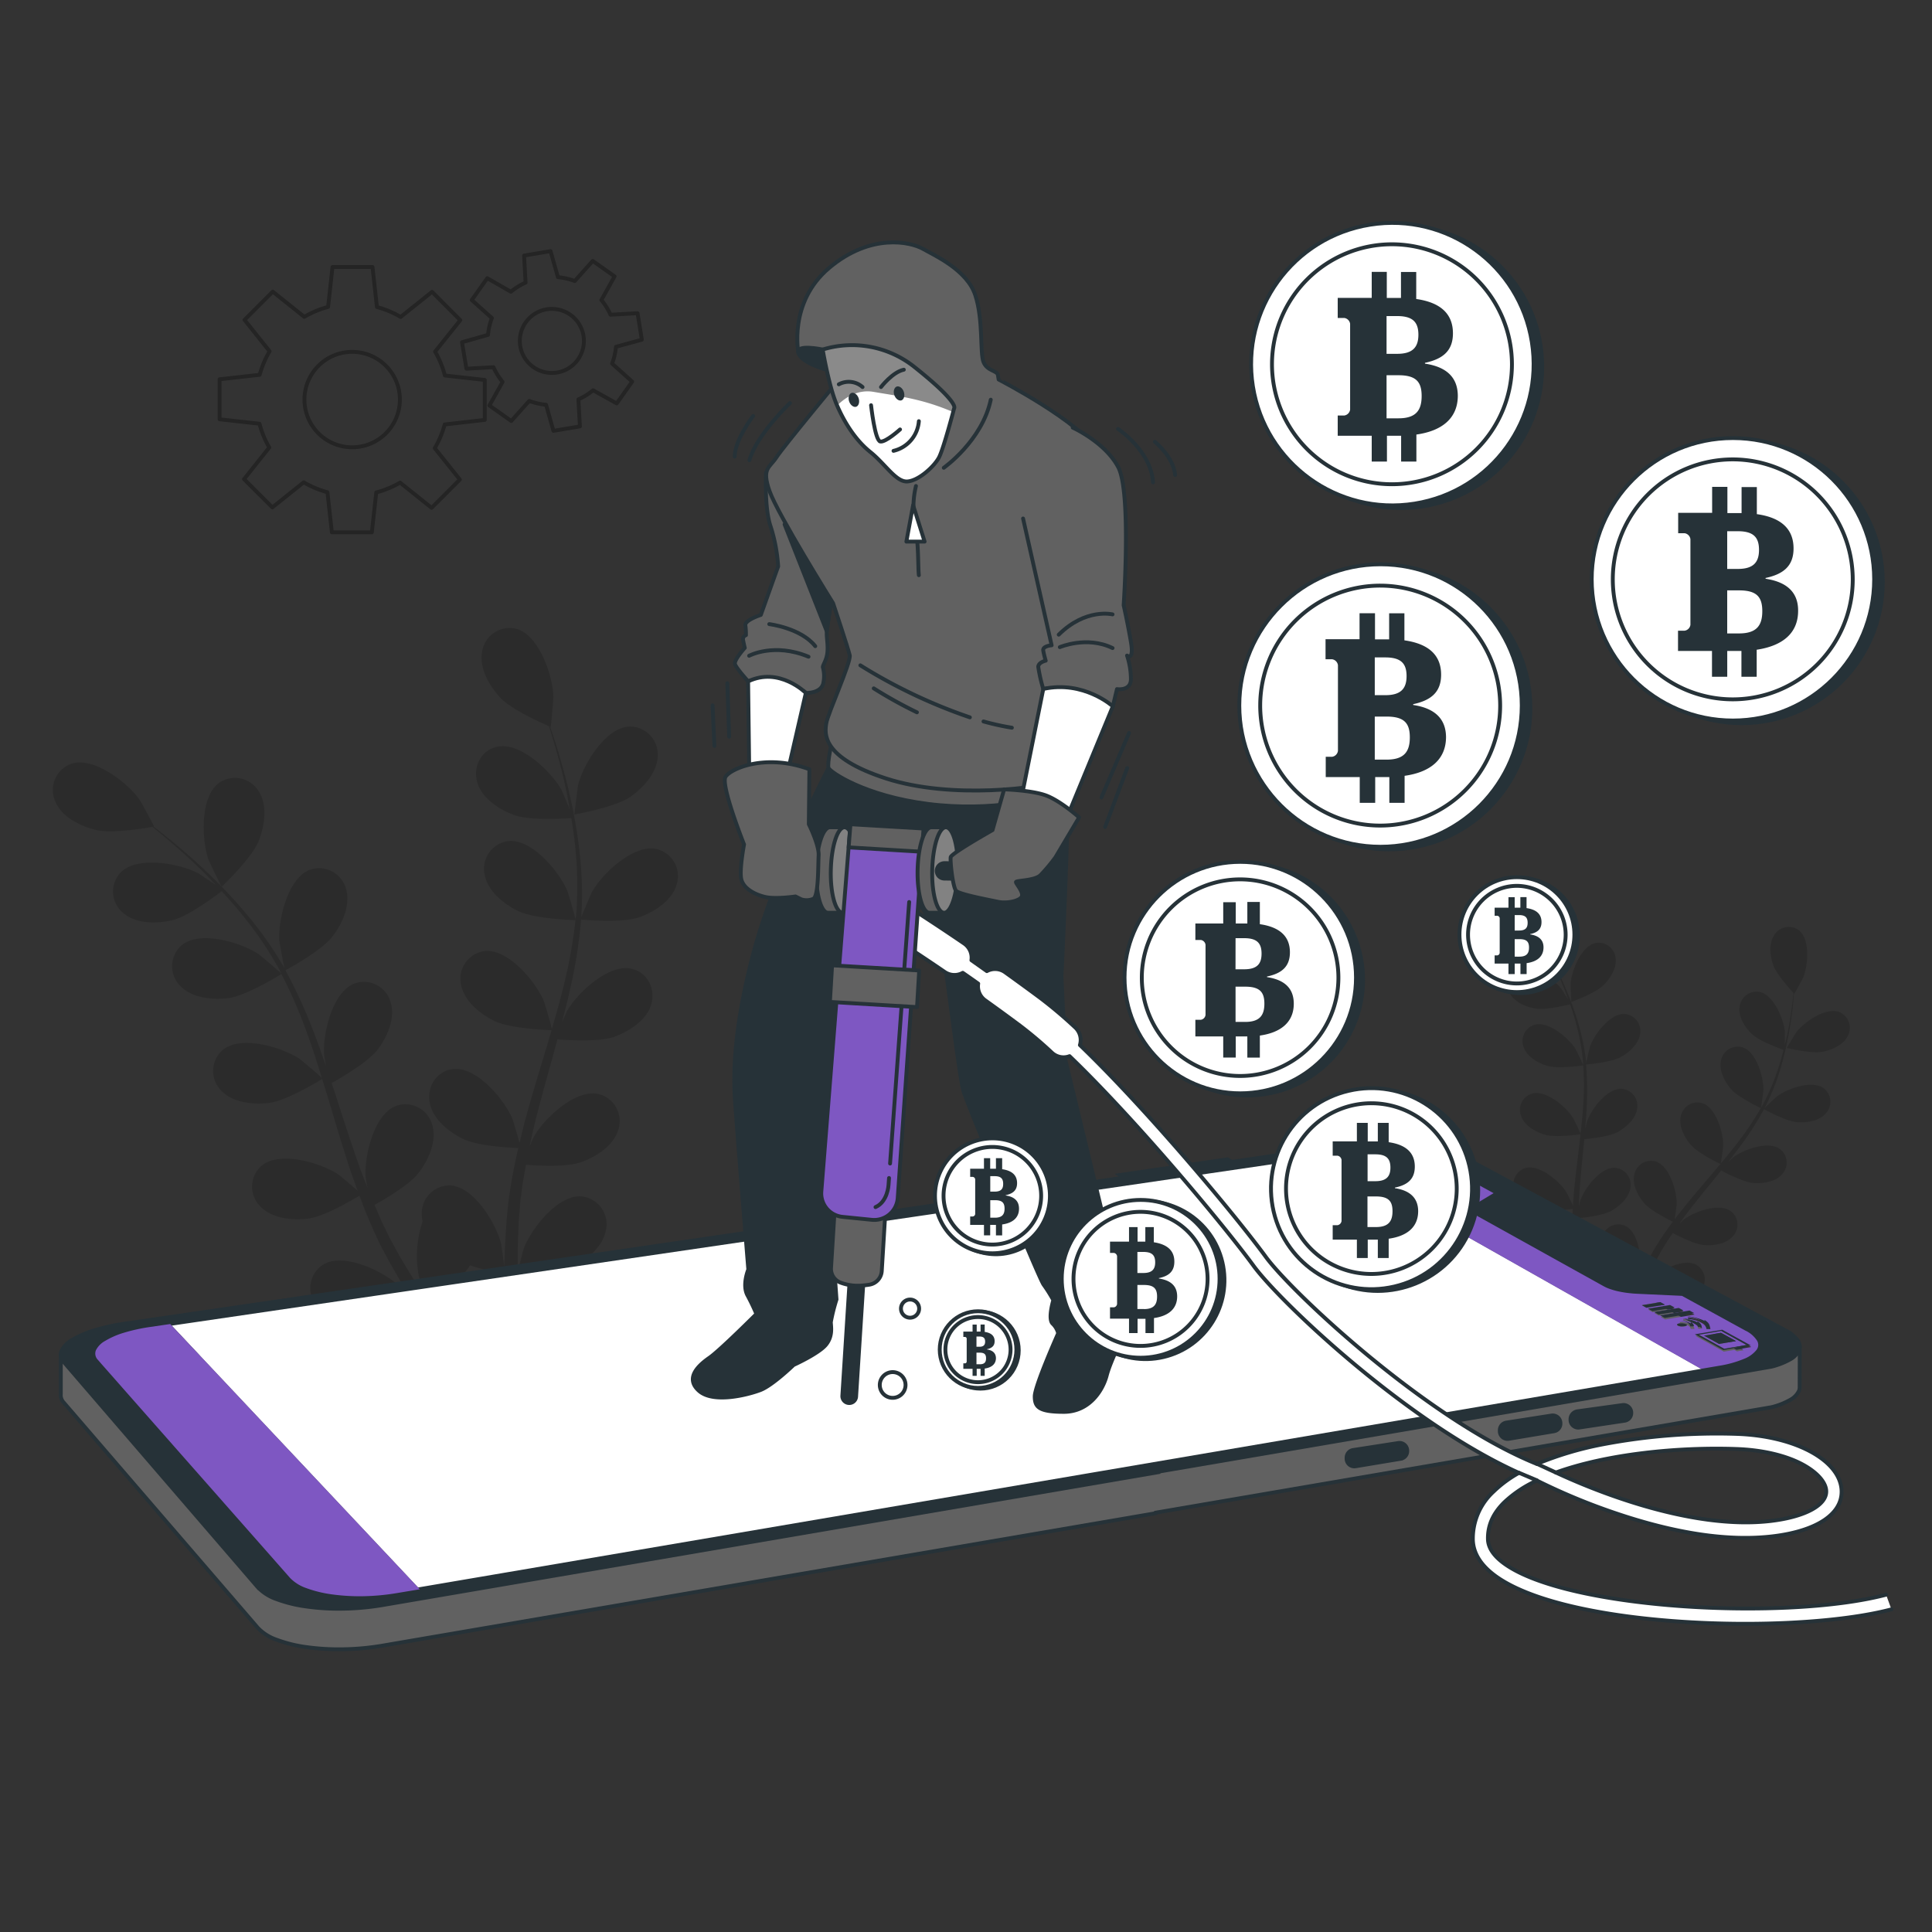 <svg xmlns="http://www.w3.org/2000/svg" viewBox="0 0 500 500"><rect x="0" y="0" width="500" height="500" fill="#333333" stroke="none"/><g id="freepik--Plants--inject-36"><g style="opacity:0.15"><path d="M163.11,206.24c-3.93,2.72-14.47,4.56-14.48,4.56s.9-7.32,1-7.77c1.35-5.28,7.07-14.67,13.15-15a7.21,7.21,0,0,1,7.43,7.75C170.06,200,166.45,203.92,163.11,206.24Z"></path><path d="M134,338.93c0,.25,0,.48,0,.72L130.43,342c0-1,0-2,0-3,0-2.93.05-6.06.14-9.28a78.6,78.6,0,0,1-8.93-2.23c-2.41,3.91-9.49,9.34-10.41,10,1.59,2.42,3.15,4.75,4.66,6.93q1.56,2.25,3,4.31l-4,.78c-.67-1-1.35-2-2-3.07-1.62-2.44-3.3-5.09-5-7.82-1.08.46-9.92,4.14-14.4,4-4.06-.11-9.21-1.38-11.71-4.89a7.21,7.21,0,0,1,2-10.55c5.29-3,15.21,1.71,19.23,5.38.24.22,2.55,2.86,4,4.54-.69-1.11-1.37-2.19-2.07-3.36-1.39-2.28-2.71-4.61-4.14-7.1-.65-1.23-1.3-2.48-2-3.73s-1.24-2.61-1.88-3.93c-1.41-3.09-2.69-6.28-3.9-9.53-2,1.21-9.19,5.42-13.25,5.93s-9.31,0-12.31-3.06a7.21,7.21,0,0,1,.35-10.73c4.78-3.79,15.3-.62,19.83,2.4.28.19,3.29,2.73,4.91,4.15-.71-2-1.44-3.91-2.1-5.91-1.9-5.79-3.65-11.7-5.42-17.6-.54-1.8-1.1-3.59-1.66-5.39-.71.44-9.14,5.62-13.68,6.19-4,.51-9.32,0-12.32-3.06a7.21,7.21,0,0,1,.36-10.73c4.77-3.79,15.3-.61,19.83,2.41.34.23,4.66,3.88,5.71,4.86-1.22-4-2.48-7.89-3.87-11.71a129,129,0,0,0-6.56-15.12c-.33.21-9.11,5.66-13.76,6.24-4,.51-9.32,0-12.32-3.06a7.21,7.21,0,0,1,.36-10.73c4.77-3.79,15.3-.61,19.83,2.41.35.24,5,4.17,5.79,4.94-.15-.28-.27-.59-.42-.87a92.08,92.08,0,0,0-9.21-13.71c-1.88-2.4-3.82-4.58-5.75-6.66-1.53,1.18-8.59,6.51-12.71,7.5-4,.94-9.26,1-12.58-1.69a7.21,7.21,0,0,1-.82-10.7c4.33-4.3,15.14-2.3,20,.21.26.14,2.78,1.82,4.6,3.07-.89-.93-1.78-1.9-2.65-2.77-3.25-3.28-6.42-6.07-9.25-8.53-1.62-1.38-3.11-2.6-4.52-3.73-2.11.38-10.62,1.79-14.67.78S16,211.46,14.34,207.5a7.22,7.22,0,0,1,4.2-9.88c5.82-1.81,14.49,4.94,17.63,9.4.27.38,3.81,6.88,3.7,6.9l-.12,0c1.38,1.05,2.84,2.2,4.41,3.49,2.89,2.4,6.14,5.13,9.46,8.35a126.81,126.81,0,0,1,10.25,10.89,93.4,93.4,0,0,1,9.62,13.68,1.51,1.51,0,0,1,.09.18c-.37-1.75-1.26-6.66-1.29-7-.35-5.43,2.15-16.14,7.81-18.38a7.21,7.21,0,0,1,9.48,5c1.17,4.15-1,9-3.5,12.2-2.76,3.66-11.5,8.4-12.2,8.78A128.65,128.65,0,0,1,81,266.6c1.2,3.08,2.31,6.23,3.39,9.4-.27-1.52-.51-2.88-.52-3.07-.36-5.44,2.14-16.14,7.81-18.39a7.21,7.21,0,0,1,9.47,5c1.18,4.14-1,9-3.49,12.2s-9.86,7.48-11.83,8.56c.4,1.22.82,2.43,1.21,3.66,1.9,5.86,3.77,11.71,5.79,17.4.7,2,1.47,4,2.24,5.91-.24-1.35-.44-2.49-.45-2.67-.36-5.43,2.14-16.14,7.81-18.38a7.22,7.22,0,0,1,9.48,5.05c1.17,4.13-1.05,8.95-3.5,12.19s-9.14,7.07-11.47,8.37c.84,2,1.68,4,2.59,5.83.64,1.27,1.18,2.53,1.9,3.77l2,3.68c1.39,2.3,2.8,4.67,4.21,6.87,1,1.54,1.92,3,2.87,4.45-.72-2-2.07-5.91-2.14-6.25a28,28,0,0,1,1-14.09,7.7,7.7,0,0,1-.21-1.59,7.21,7.21,0,0,1,7.47-7.71c6.08.4,11.75,9.82,13.07,15.1.08.31.55,3.79.81,6,0-1.32.07-2.6.13-3.95.1-2.67.29-5.34.47-8.21.13-1.39.27-2.78.41-4.19s.41-2.87.6-4.32c.53-3.35,1.23-6.72,2-10.1-2.35-.1-10.66-.55-14.32-2.37s-7.79-5.11-8.59-9.34,1.84-8.38,6.22-8.75c6.07-.53,13.1,7.92,15.21,12.94.13.32,1.24,4.09,1.81,6.17.48-2,1-4.06,1.51-6.09,1.6-5.88,3.41-11.78,5.18-17.67.55-1.8,1.07-3.61,1.6-5.41-.84,0-10.73-.36-14.83-2.39-3.65-1.8-7.79-5.11-8.59-9.34a7.21,7.21,0,0,1,6.22-8.75c6.07-.53,13.1,7.93,15.21,12.94.16.38,1.75,5.81,2.08,7.21,1.16-4,2.29-7.95,3.23-11.91a128.21,128.21,0,0,0,2.87-16.22c-.39,0-10.72-.31-14.92-2.39-3.64-1.81-7.78-5.12-8.58-9.34a7.22,7.22,0,0,1,6.21-8.76c6.08-.53,13.1,7.93,15.21,12.95.17.39,1.87,6.23,2.11,7.31,0-.31.1-.64.13-.95a93.61,93.61,0,0,0-.11-16.52c-.25-3-.67-5.92-1.13-8.72-1.93.14-10.75.69-14.74-.77-3.82-1.39-8.3-4.23-9.56-8.34s.91-8.53,5.22-9.38c6-1.19,13.89,6.44,16.54,11.19.14.26,1.32,3,2.14,5.1-.23-1.26-.44-2.57-.68-3.77-.9-4.52-2-8.61-3-12.22-.59-2-1.16-3.89-1.71-5.6-2-.85-9.85-4.37-12.66-7.44s-5.42-7.58-4.64-11.81a7.21,7.21,0,0,1,8.95-5.93c5.85,1.7,9.36,12.12,9.52,17.57,0,.47-.62,7.84-.72,7.8l-.12,0c.57,1.64,1.16,3.41,1.76,5.35,1.09,3.59,2.28,7.67,3.28,12.19a127,127,0,0,1,2.55,14.73,94.89,94.89,0,0,1,.47,16.72,1.36,1.36,0,0,0,0,.2c.65-1.66,2.62-6.25,2.81-6.59,2.7-4.73,10.69-12.28,16.66-11a7.23,7.23,0,0,1,5.12,9.44c-1.31,4.1-5.82,6.89-9.65,8.25-4.33,1.52-14.23.65-15,.58a127,127,0,0,1-2.58,16.84c-.7,3.24-1.51,6.48-2.36,9.72.61-1.42,1.17-2.69,1.26-2.86,2.7-4.72,10.69-12.27,16.66-11,4.3.9,6.39,5.42,5.12,9.44s-5.81,6.89-9.65,8.24-12.35.8-14.58.62c-.34,1.24-.67,2.48-1,3.72-1.65,5.93-3.32,11.85-4.78,17.71-.52,2.06-.95,4.11-1.39,6.16.54-1.26,1-2.32,1.1-2.47,2.7-4.73,10.69-12.28,16.65-11a7.21,7.21,0,0,1,5.12,9.44c-1.3,4.1-5.81,6.89-9.64,8.24s-11.53.86-14.19.65c-.38,2.12-.78,4.23-1.06,6.3-.15,1.41-.41,2.76-.49,4.19s-.21,2.81-.32,4.2c-.11,2.68-.24,5.44-.28,8,0,1.82,0,3.55-.06,5.3.49-2.06,1.53-6.07,1.66-6.4,1.94-5.08,8.7-13.75,14.79-13.42a7.22,7.22,0,0,1,6.49,8.55c-.67,4.25-4.7,7.69-8.29,9.61-3.94,2.11-13.47,2.78-14.67,2.85C134,333.47,134,336.28,134,338.93Z"></path><path d="M57.37,229.49c-.08.07-3.28-6.6-3.43-7.05-1.78-5.14-2.2-16.13,2.68-19.79A7.21,7.21,0,0,1,67.09,205c2.22,3.69,1.35,8.92-.16,12.69C65.16,222.14,57.38,229.48,57.37,229.49Z"></path></g><g style="opacity:0.15"><path d="M471.66,272.21c-2.87.56-9.23-1-9.24-1s2.3-3.88,2.48-4.11c2.05-2.62,7.56-6.49,11.07-5.2a4.42,4.42,0,0,1,2.26,6.17C477.08,270.44,474.1,271.73,471.66,272.21Z"></path><path d="M422.8,339.47l-.17.41-2.6.42c.24-.56.48-1.12.74-1.7.71-1.65,1.52-3.39,2.35-5.17a49.72,49.72,0,0,1-4.46-3.45c-2.31,1.61-7.61,2.92-8.3,3.08.3,1.74.61,3.43.92,5,.21,1.09.43,2.14.64,3.16l-2.42-.54c-.13-.72-.26-1.46-.4-2.22-.3-1.77-.6-3.67-.88-5.62-.72,0-6.58-.11-9.06-1.28-2.25-1.06-4.82-3-5.37-5.61a4.42,4.42,0,0,1,3.7-5.43c3.71-.4,8.11,4.69,9.47,7.74.08.17.72,2.22,1.11,3.52-.11-.8-.23-1.57-.33-2.39-.22-1.63-.39-3.26-.58-5-.06-.84-.13-1.7-.19-2.57s-.06-1.77-.09-2.66c0-2.08,0-4.18.15-6.3-1.42.19-6.48.78-8.88.07s-5.23-2.27-6.16-4.74a4.43,4.43,0,0,1,2.84-5.93c3.6-.95,8.73,3.41,10.52,6.22.12.17,1.18,2.33,1.74,3.53.08-1.27.15-2.55.27-3.83.36-3.71.83-7.46,1.28-11.2.14-1.14.26-2.28.39-3.43-.5.08-6.5.91-9.19.12-2.38-.71-5.23-2.27-6.15-4.74a4.41,4.41,0,0,1,2.83-5.93c3.61-.95,8.73,3.41,10.53,6.22.13.21,1.66,3.32,2,4.12.28-2.51.54-5,.7-7.51a77.28,77.28,0,0,0,0-10.09c-.24,0-6.5.94-9.24.12-2.39-.7-5.23-2.27-6.16-4.73a4.41,4.41,0,0,1,2.83-5.93c3.61-1,8.73,3.41,10.53,6.21.14.22,1.78,3.57,2,4.19,0-.19,0-.39,0-.59a56.7,56.7,0,0,0-1.79-9.94c-.47-1.81-1-3.51-1.59-5.15-1.15.29-6.42,1.55-9,1.09s-5.45-1.69-6.64-4a4.42,4.42,0,0,1,2.16-6.21c3.49-1.34,9.06,2.43,11.15,5,.11.14,1.11,1.7,1.83,2.85-.27-.74-.54-1.5-.81-2.2-1-2.63-2.11-5-3.09-7-.57-1.18-1.11-2.23-1.62-3.2-1.28-.31-6.4-1.61-8.42-3.16s-4.06-4-4-6.64a4.41,4.41,0,0,1,4.78-4.51c3.71.41,6.91,6.33,7.58,9.59.05.29.45,4.8.38,4.79l-.08,0c.52.93,1.06,1.93,1.62,3,1,2,2.18,4.38,3.26,7a79.69,79.69,0,0,1,3.07,8.62,57.25,57.25,0,0,1,2,10,.57.57,0,0,0,0,.13c.21-1.07.92-4.05,1-4.27,1.13-3.13,5.16-8.52,8.89-8.39a4.41,4.41,0,0,1,4.08,5.15c-.36,2.61-2.79,4.77-5,6-2.45,1.38-8.51,1.89-9,1.93a78.28,78.28,0,0,1,.2,10.42c-.08,2-.23,4.07-.4,6.11.22-.92.42-1.74.46-1.85,1.13-3.14,5.16-8.53,8.89-8.4a4.41,4.41,0,0,1,4.07,5.16c-.35,2.61-2.78,4.76-4.95,6s-7.36,1.78-8.73,1.9c-.07.78-.14,1.57-.22,2.35-.37,3.75-.76,7.49-1,11.18-.09,1.29-.14,2.58-.19,3.86.2-.82.37-1.51.4-1.61,1.14-3.13,5.16-8.52,8.89-8.39a4.42,4.42,0,0,1,4.08,5.16c-.36,2.6-2.79,4.76-5,6s-6.86,1.72-8.48,1.87c0,1.32,0,2.63,0,3.91.05.87,0,1.71.14,2.58s.17,1.72.25,2.56c.21,1.63.42,3.31.67,4.89.16,1.1.34,2.14.52,3.2.08-1.3.29-3.82.33-4a17.19,17.19,0,0,1,4-7.65,5.32,5.32,0,0,1,.28-.94,4.41,4.41,0,0,1,6.08-2.49c3.31,1.72,4.17,8.39,3.62,11.68,0,.19-.62,2.25-1,3.55.34-.73.67-1.44,1-2.18.71-1.47,1.47-2.93,2.27-4.49l1.27-2.25c.4-.76.93-1.51,1.39-2.27,1.12-1.75,2.34-3.47,3.6-5.17-1.29-.63-5.84-2.93-7.44-4.84s-3.11-4.78-2.53-7.35a4.42,4.42,0,0,1,5.64-3.38c3.53,1.19,5.4,7.66,5.35,11,0,.21-.31,2.59-.5,3.9.77-1,1.53-2,2.34-3,2.34-2.9,4.8-5.77,7.24-8.64.75-.87,1.48-1.76,2.22-2.64-.46-.22-5.92-2.83-7.72-5-1.6-1.9-3.11-4.77-2.53-7.34a4.42,4.42,0,0,1,5.64-3.38c3.53,1.19,5.4,7.66,5.35,11,0,.25-.45,3.68-.6,4.55,1.63-1.94,3.23-3.9,4.73-5.88a78,78,0,0,0,5.59-8.4c-.22-.1-5.93-2.8-7.78-5-1.6-1.9-3.11-4.77-2.52-7.34a4.41,4.41,0,0,1,5.63-3.38c3.54,1.19,5.4,7.66,5.36,11,0,.26-.48,3.95-.62,4.61.1-.17.22-.33.31-.5a56.52,56.52,0,0,0,4-9.29c.6-1.76,1.08-3.48,1.51-5.17-1.12-.39-6.2-2.25-8.08-4s-3.61-4.41-3.31-7a4.42,4.42,0,0,1,5.23-4c3.64.8,6.2,7,6.52,10.33,0,.18,0,2-.05,3.38.19-.76.39-1.54.55-2.28.6-2.75,1-5.31,1.31-7.58.17-1.3.3-2.47.41-3.57-.89-1-4.45-4.86-5.27-7.27s-1.18-5.58.29-7.76a4.42,4.42,0,0,1,6.48-1.13c2.86,2.39,2.27,9.09,1,12.18-.11.27-2.27,4.25-2.32,4.2l-.06-.05c-.08,1.05-.18,2.19-.32,3.43-.28,2.28-.6,4.85-1.15,7.63a79.65,79.65,0,0,1-2.19,8.89,58.09,58.09,0,0,1-3.84,9.49l-.06.11c.77-.78,3-2.87,3.19-3,2.68-2,9-4.26,12.05-2.09a4.41,4.41,0,0,1,.55,6.54c-1.74,2-4.95,2.44-7.43,2.26-2.8-.21-8.14-3.12-8.56-3.36a77.77,77.77,0,0,1-5.58,8.81c-1.19,1.65-2.44,3.26-3.71,4.87.69-.65,1.31-1.22,1.41-1.29,2.67-2,9-4.26,12-2.1a4.42,4.42,0,0,1,.56,6.55c-1.74,2-4.95,2.44-7.43,2.26s-7.12-2.58-8.33-3.23l-1.48,1.83c-2.38,2.93-4.77,5.83-7,8.76-.79,1-1.54,2.07-2.29,3.11.62-.57,1.14-1.05,1.23-1.11,2.67-2,9-4.26,12-2.1a4.41,4.41,0,0,1,.55,6.55c-1.73,2-4.95,2.44-7.43,2.25s-6.67-2.35-8.11-3.11c-.73,1.09-1.47,2.18-2.14,3.27-.43.75-.91,1.45-1.3,2.23l-1.21,2.27c-.72,1.48-1.47,3-2.14,4.45-.47,1-.89,2-1.33,3,.78-1,2.35-3,2.5-3.18,2.34-2.37,8.26-5.57,11.59-3.89a4.42,4.42,0,0,1,1.54,6.39c-1.42,2.22-4.53,3.15-7,3.35-2.73.22-8.23-1.75-8.92-2C424.1,336.38,423.42,338,422.8,339.47Z"></path><path d="M406.67,259.3c-.06,0-.22-4.51-.2-4.8.27-3.32,2.73-9.58,6.36-10.44a4.41,4.41,0,0,1,5.29,3.9c.35,2.61-1.42,5.33-3.19,7.07C412.85,257.09,406.68,259.29,406.67,259.3Z"></path></g></g><g id="freepik--Gears--inject-36"><g style="opacity:0.3"><path d="M125.46,108.67V98.33l-10.33-1.15A24.51,24.51,0,0,0,112.6,91l6.52-8.15-7.31-7.32-8.12,6.5a24.47,24.47,0,0,0-6.14-2.57L96.4,69.1H86.05L84.91,79.43A24.89,24.89,0,0,0,78.75,82l-8.16-6.52-7.31,7.31,6.49,8.12A25.23,25.23,0,0,0,67.2,97L56.83,98.16v10.35l10.33,1.15a24.08,24.08,0,0,0,2.53,6.15L63.16,124l7.32,7.31,8.12-6.49a24.85,24.85,0,0,0,6.14,2.57l1.15,10.38H96.23l1.15-10.33a24.54,24.54,0,0,0,6.16-2.54l8.16,6.53,7.31-7.32-6.5-8.12a24.87,24.87,0,0,0,2.58-6.14Zm-34.32,7.09a12.35,12.35,0,1,1,12.35-12.34A12.35,12.35,0,0,1,91.14,115.76Z" style="fill:none;stroke:#000;stroke-linecap:round;stroke-linejoin:round"></path><path d="M166.11,87.91,165,81.06l-7,.39a16.6,16.6,0,0,0-2.36-3.8l3.41-6.12-5.65-4-4.66,5.2a16.74,16.74,0,0,0-4.35-1l-1.91-6.74-6.85,1.15.39,7a16.6,16.6,0,0,0-3.8,2.36L126.1,72l-4,5.65,5.2,4.66a16.74,16.74,0,0,0-1,4.35l-6.74,1.91,1.15,6.85,7-.39a16.6,16.6,0,0,0,2.36,3.8l-3.41,6.12,5.65,4,4.66-5.2a16.33,16.33,0,0,0,4.35,1l1.91,6.75,6.85-1.15-.39-7a16.22,16.22,0,0,0,3.8-2.35l6.12,3.41,4-5.65-5.2-4.66a16.74,16.74,0,0,0,1-4.35Zm-21.94,8.5A8.29,8.29,0,1,1,151,86.87,8.29,8.29,0,0,1,144.17,96.41Z" style="fill:none;stroke:#000;stroke-linecap:round;stroke-linejoin:round"></path></g></g><g id="freepik--Device--inject-36"><path d="M465.77,348.34,458.31,350,457,352.06l-79.27-42.7a23.1,23.1,0,0,0-5.26-1.89,50.51,50.51,0,0,0-6.89-1.14,66.69,66.69,0,0,0-7.67-.32,56.81,56.81,0,0,0-7.6.58l-31.47,4.6-1.11-.65-27.83,4.06,1.07.66L32.32,353.06a50.68,50.68,0,0,0-7.92,1.75c-.94.29-1.8.6-2.6.93l-6.06-5.23v10.24a2.77,2.77,0,0,0,.75,2.22l50.23,58.31a12.16,12.16,0,0,0,4.86,3.08,35.55,35.55,0,0,0,7.72,1.91,61.16,61.16,0,0,0,9.5.56A66.44,66.44,0,0,0,99,425.89l200.15-34.28-.15-.12,159.42-27.3a18.71,18.71,0,0,0,4.87-1.9,5.25,5.25,0,0,0,2.3-2.37,2.55,2.55,0,0,0,.16-.94h0Z" style="fill:#616161;stroke:#263238;stroke-linecap:round;stroke-linejoin:round"></path><path d="M361.83,373.46l-11.6,1.8a2,2,0,0,0-1.73,2v.13a2,2,0,0,0,2.38,2.07l11.61-1.93a2,2,0,0,0,1.7-2.07h0A2,2,0,0,0,361.83,373.46Z" style="fill:#263238;stroke:#263238;stroke-miterlimit:10"></path><path d="M401.48,366.35l-11.6,1.81a2,2,0,0,0-1.73,2v.12a2,2,0,0,0,2.38,2.07l11.6-1.94a2,2,0,0,0,1.71-2.07h0A2,2,0,0,0,401.48,366.35Z" style="fill:#263238;stroke:#263238;stroke-miterlimit:10"></path><path d="M419.85,363.64l-11.63,1.61a2.07,2.07,0,0,0-1.77,1.94v.13a2,2,0,0,0,2.34,2.11l11.64-1.75a2,2,0,0,0,1.74-2h0A2,2,0,0,0,419.85,363.64Z" style="fill:#263238;stroke:#263238;stroke-miterlimit:10"></path><polyline points="440.88 354.6 342.31 298.91 41.84 342.99 44.06 342.66 108.61 411.27 440.88 354.6" style="fill:#fff"></polyline><path d="M368.27,304a1.18,1.18,0,0,0-.25-.1l-.31,0h-.37l-.41,0-1,.14-.36.08a.54.54,0,0,0-.21.08.09.09,0,0,0,0,.1s0,.08.12.12a1.06,1.06,0,0,0,.25.09l.32.05h.37l.41-.05.95-.14.37-.07.21-.09s.06-.06,0-.1,0-.07-.13-.11M441,345.66l4.39-.73,3.89,2.14-4.4.74L441,345.66m11.05,2.43-6.58-3.62-5.78,1,6.54,3.63,5.82-1m-90.7-45.55.88-.13.38.21-.88.13-.38-.21m72.87,40.52a.36.36,0,0,1-.18-.16.15.15,0,0,1,0-.16.69.69,0,0,1,.2-.14,2.14,2.14,0,0,1,.37-.1l.47,0a3.91,3.91,0,0,1,.49,0,3,3,0,0,1,.45.08,1.86,1.86,0,0,1,.34.13.36.36,0,0,1,.18.16.15.15,0,0,1,0,.16.69.69,0,0,1-.2.14,1.43,1.43,0,0,1-.37.09,3.56,3.56,0,0,1-.47.05,3.91,3.91,0,0,1-.49,0,3,3,0,0,1-.45-.08,1.34,1.34,0,0,1-.34-.13m.49-1,0,0,0,0s0,0,0,0l0,0a.19.19,0,0,1,.09,0l.15,0h.39l.27.05a5,5,0,0,1,.58.12,6.38,6.38,0,0,1,.73.21,4.46,4.46,0,0,1,.74.32,2.2,2.2,0,0,1,.32.21,1.94,1.94,0,0,1,.26.23,1.41,1.41,0,0,1,.18.27.84.84,0,0,1,.08.31.07.07,0,0,1,0,.06.28.28,0,0,1-.11.05.38.38,0,0,1-.16,0h-.33l-.12,0-.11,0-.08,0-.08-.09a.59.59,0,0,0-.07-.26.62.62,0,0,0-.15-.22,1.34,1.34,0,0,0-.21-.2l-.26-.17a3.93,3.93,0,0,0-.56-.24,5.7,5.7,0,0,0-.56-.17l-.43-.09-.2,0-.08,0-.08,0-.07,0-.05,0M364.8,302l.89-.13.38.21-.89.13-.38-.21m60.11,35.77,4.76-.78,1.18.65-4.77.79-1.17-.66m10.7,3.71,0,0,0,0s0,0,0,0l0,0a.19.19,0,0,1,.09-.05l.15,0h.38l.33.05c.19,0,.46.09.77.17a9.94,9.94,0,0,1,1,.29,6.56,6.56,0,0,1,1,.44,4.5,4.5,0,0,1,.43.27,2.83,2.83,0,0,1,.36.32,1.67,1.67,0,0,1,.24.37,1.13,1.13,0,0,1,.11.41s0,0,0,.06a.23.23,0,0,1-.11.05.33.33,0,0,1-.15,0h-.34l-.12,0a.29.29,0,0,1-.1,0l-.09,0-.08-.09a1.06,1.06,0,0,0-.09-.36,1.46,1.46,0,0,0-.22-.33,2.68,2.68,0,0,0-.3-.28l-.38-.24a6.12,6.12,0,0,0-.83-.36c-.29-.1-.57-.18-.82-.24l-.62-.13-.26-.05h-.09l-.08,0-.06,0-.06,0m-9.13-2.84,5.72-.94,1.19.66-5.73.94-1.18-.66m1.58.88,6.4-1.05,1.2.65-6.42,1.06-1.18-.66m-63.11-37,3.63-.47,1.41.77-.64.1-1.05-.58-2,.26.32,0,.29,0,.24.06.21.09q.17.11.18.18c0,.06,0,.11-.09.16a1.28,1.28,0,0,1-.36.14,5.51,5.51,0,0,1-.58.11l-1.25.19a5.88,5.88,0,0,1-.71.07,4.8,4.8,0,0,1-.66,0,2.52,2.52,0,0,1-.57-.09,2,2,0,0,1-.47-.17.52.52,0,0,1-.24-.22.15.15,0,0,1,.08-.18,1,1,0,0,1,.36-.16,4.87,4.87,0,0,1,.61-.13l.43-.06.37.21L364,303a2.08,2.08,0,0,0-.36.07.68.68,0,0,0-.22.08.1.1,0,0,0-.05.1s.05.07.12.11a1.45,1.45,0,0,0,.25.1l.31,0h.37l.41,0,1.24-.19a2.56,2.56,0,0,0,.36-.07.71.71,0,0,0,.21-.08s.06-.07.05-.1a.31.31,0,0,0-.13-.12.84.84,0,0,0-.19-.07l-.24,0h-.3a2.24,2.24,0,0,0-.35,0l-.14,0-.38-.21m-3.23-2.8.52-.08a5.88,5.88,0,0,1,.71-.07c.22,0,.44,0,.65,0a4.85,4.85,0,0,1,.57.09,1.76,1.76,0,0,1,.47.18.51.51,0,0,1,.24.21.15.15,0,0,1-.08.18,1,1,0,0,1-.35.16,3.87,3.87,0,0,1-.61.12,8.58,8.58,0,0,1-1.42.08c-.47,0-.93,0-1.38-.08s-.87-.08-1.29-.1a6.27,6.27,0,0,0-1.16,0l-.1,0,1.15.63-.64.1-1.54-.85.54-.08a8.23,8.23,0,0,1,1.46-.09c.46,0,.91.05,1.35.09s.86.08,1.3.09a6.46,6.46,0,0,0,1.31-.06,2.55,2.55,0,0,0,.4-.08.74.74,0,0,0,.24-.08c.05,0,.07-.07.06-.1s-.05-.07-.13-.12l-.25-.09-.31,0h-.37l-.41.05-.56.08-.37-.2m2.18,1,.29,0a5.72,5.72,0,0,1,.7-.07c.23,0,.44,0,.65,0a4.37,4.37,0,0,1,.56.09,2.56,2.56,0,0,1,.47.18q.21.12.24.21a.15.15,0,0,1-.06.19,1.25,1.25,0,0,1-.36.15,4.87,4.87,0,0,1-.61.13l-.16,0a3.91,3.91,0,0,1-.48.05,3.57,3.57,0,0,1-.46,0l-.42,0a2.32,2.32,0,0,1-.38-.07.12.12,0,0,1,0,.14.34.34,0,0,1-.16.11,1.5,1.5,0,0,1-.3.1,3.51,3.51,0,0,1-.42.08l-.49.07c-.25,0-.48.06-.71.08a4.63,4.63,0,0,1-.65,0,3.36,3.36,0,0,1-.58-.09,1.58,1.58,0,0,1-.46-.18q-.21-.11-.24-.21c0-.07,0-.13.08-.19a1.28,1.28,0,0,1,.36-.15,4.87,4.87,0,0,1,.61-.13l.43-.06.37.2-.48.07-.36.08a.71.71,0,0,0-.21.08c-.05,0-.06.06-.05.1a.26.26,0,0,0,.12.11.81.81,0,0,0,.25.09,1.44,1.44,0,0,0,.31.05h.39a4,4,0,0,0,.44-.05l.49-.07.38-.07a.72.72,0,0,0,.21-.09.11.11,0,0,0,0-.11.38.38,0,0,0-.13-.11l-.21-.12.63-.1.24.13a.85.85,0,0,0,.24.09l.3.05h.35l.4,0,.29-.05.4-.07a1,1,0,0,0,.24-.09s.06-.06.05-.1a.26.26,0,0,0-.12-.11,1.06,1.06,0,0,0-.25-.09,1.53,1.53,0,0,0-.32-.05H365l-.41.05-.32.05-.37-.21m.93,3.74a.55.55,0,0,1-.25-.21.15.15,0,0,1,.07-.19A.87.87,0,0,1,365,304a3.36,3.36,0,0,1,.61-.13l3.25-.49a6.21,6.21,0,0,1,.73-.07h.66a3.33,3.33,0,0,1,.58.1,1.71,1.71,0,0,1,.48.18.56.56,0,0,1,.25.22.14.14,0,0,1-.06.18,1,1,0,0,1-.36.16,4.5,4.5,0,0,1-.61.13h-.11l-.38-.2.17,0a2.15,2.15,0,0,0,.35-.07.54.54,0,0,0,.21-.08.1.1,0,0,0,.05-.1.29.29,0,0,0-.14-.12,1.45,1.45,0,0,0-.25-.1l-.33,0h-.4l-.48.06-1.42.21h.38a3.31,3.31,0,0,1,.34,0l.3.07a1.33,1.33,0,0,1,.24.11c.11.06.18.12.19.18s0,.11-.1.16a1.12,1.12,0,0,1-.35.13,3.67,3.67,0,0,1-.58.12l-1,.15c-.24,0-.48.06-.71.07s-.45,0-.66,0a4.71,4.71,0,0,1-.58-.09,1.84,1.84,0,0,1-.47-.19m72,36.44-.05,0,0,0a0,0,0,0,1,0,0l0,0,.1-.05.15,0h.38l.4.07c.24,0,.57.11.95.2a12.71,12.71,0,0,1,1.24.36,8.72,8.72,0,0,1,1.25.54c.19.11.37.22.54.34a3.38,3.38,0,0,1,.44.4,1.86,1.86,0,0,1,.3.45,1.5,1.5,0,0,1,.15.51.07.07,0,0,1,0,.06.23.23,0,0,1-.1.05l-.16,0H442l-.12,0-.1,0a.2.2,0,0,1-.08,0l-.09-.08a1.41,1.41,0,0,0-.12-.47,1.86,1.86,0,0,0-.28-.41,2.69,2.69,0,0,0-.39-.36,3.88,3.88,0,0,0-.48-.3,8,8,0,0,0-1-.46c-.36-.12-.71-.22-1-.3s-.6-.13-.81-.17l-.38-.06-.08,0-.08,0-.07,0,0,0m1.84,4.37,7.08-1.18,7.4,4.07-2.71.46.68.37-1.68.29-.68-.38-2.72.46-7.37-4.09m-9-4.9,7.6-1.26,1.2.66-7.61,1.26-1.19-.66m22.27,3.43-16.43-9-11.68-.54c-.88,0-1.74-.11-2.56-.22s-1.6-.24-2.33-.4a17.65,17.65,0,0,1-2-.56,10.1,10.1,0,0,1-1.6-.69L383,314.57a3.73,3.73,0,0,1-1-.71,1.4,1.4,0,0,1-.37-.74,1.06,1.06,0,0,1,.22-.74,2.66,2.66,0,0,1,.8-.68l4.84-2.9-14-7.63a23,23,0,0,0-5.27-1.91,49.21,49.21,0,0,0-6.91-1.16,69.55,69.55,0,0,0-7.7-.33,59.41,59.41,0,0,0-7.65.59l-3.71.55,98.57,55.69,4.08-.69a28.84,28.84,0,0,0,6.59-1.83,8.07,8.07,0,0,0,3.47-2.52,2.63,2.63,0,0,0,.17-2.85,7.75,7.75,0,0,0-3.28-2.86" style="fill:#7E57C2"></path><path d="M364.64,299.87a1.76,1.76,0,0,0-.47-.18,4.85,4.85,0,0,0-.57-.09c-.21,0-.43,0-.65,0a5.88,5.88,0,0,0-.71.07l-.52.08.37.2.56-.08.41-.05h.37l.31,0,.25.09c.08.05.12.08.13.12s0,.07-.06.1a.74.74,0,0,1-.24.08,2.55,2.55,0,0,1-.4.08,6.46,6.46,0,0,1-1.31.06c-.44,0-.86-.05-1.3-.09s-.89-.08-1.35-.09a8.23,8.23,0,0,0-1.46.09l-.54.08,1.54.85.64-.1-1.15-.63.1,0a6.27,6.27,0,0,1,1.16,0c.42,0,.85.06,1.29.1s.91.07,1.38.08a8.58,8.58,0,0,0,1.42-.08,3.87,3.87,0,0,0,.61-.12,1,1,0,0,0,.35-.16.15.15,0,0,0,.08-.18.51.51,0,0,0-.24-.21" style="fill:#263238"></path><path d="M366.57,300.93a2.56,2.56,0,0,0-.47-.18,4.37,4.37,0,0,0-.56-.09c-.21,0-.42,0-.65,0a5.72,5.72,0,0,0-.7.07l-.29,0,.37.21.32-.05.41-.05h.36a1.53,1.53,0,0,1,.32.05,1.06,1.06,0,0,1,.25.09.26.26,0,0,1,.12.11s0,.07-.05.1a1,1,0,0,1-.24.09l-.4.07-.29.05-.4,0h-.35l-.3-.05a.85.85,0,0,1-.24-.09l-.24-.13-.63.1.21.12a.38.38,0,0,1,.13.11.11.11,0,0,1,0,.11.72.72,0,0,1-.21.09l-.38.07-.49.07a4,4,0,0,1-.44.05h-.39a1.44,1.44,0,0,1-.31-.05.81.81,0,0,1-.25-.09.26.26,0,0,1-.12-.11s0-.07.05-.1a.71.71,0,0,1,.21-.08l.36-.08.48-.07-.37-.2-.43.06a4.87,4.87,0,0,0-.61.13,1.28,1.28,0,0,0-.36.15c-.08.06-.11.12-.08.19s.1.14.24.21a1.58,1.58,0,0,0,.46.18,3.36,3.36,0,0,0,.58.09,4.63,4.63,0,0,0,.65,0c.23,0,.46,0,.71-.08L363,302a3.51,3.51,0,0,0,.42-.08,1.5,1.5,0,0,0,.3-.1.34.34,0,0,0,.16-.11.12.12,0,0,0,0-.14,2.32,2.32,0,0,0,.38.07l.42,0a3.57,3.57,0,0,0,.46,0,3.91,3.91,0,0,0,.48-.05l.16,0a4.87,4.87,0,0,0,.61-.13,1.25,1.25,0,0,0,.36-.15.15.15,0,0,0,.06-.19q0-.09-.24-.21" style="fill:#263238"></path><path d="M362.61,302.62l-.38-.21-.88.13.38.21.88-.13m3.46-.52-.38-.21-.89.13.38.21.89-.13" style="fill:#263238"></path><path d="M370,302.85l-1.41-.77-3.63.47.38.21.14,0a2.24,2.24,0,0,1,.35,0h.3l.24,0a.84.84,0,0,1,.19.07.31.31,0,0,1,.13.12s0,.06-.05.1a.71.71,0,0,1-.21.08,2.56,2.56,0,0,1-.36.07l-1.24.19-.41,0H364l-.31,0a1.45,1.45,0,0,1-.25-.1c-.07,0-.11-.07-.12-.11a.1.1,0,0,1,.05-.1.68.68,0,0,1,.22-.08A2.08,2.08,0,0,1,364,303l.47-.07-.37-.21-.43.06a4.87,4.87,0,0,0-.61.13,1,1,0,0,0-.36.16.15.15,0,0,0-.08.18.52.52,0,0,0,.24.22,2,2,0,0,0,.47.17,2.52,2.52,0,0,0,.57.09,4.8,4.8,0,0,0,.66,0,5.88,5.88,0,0,0,.71-.07l1.25-.19a5.51,5.51,0,0,0,.58-.11,1.28,1.28,0,0,0,.36-.14c.07-.05.11-.1.09-.16s-.07-.11-.18-.18l-.21-.09-.24-.06-.29,0-.32,0,2-.26,1.05.58.64-.1" style="fill:#263238"></path><path d="M365.47,304.42q-.11-.06-.12-.12a.09.09,0,0,1,0-.1.54.54,0,0,1,.21-.08L366,304l1-.14.41,0h.37l.31,0a1.18,1.18,0,0,1,.25.1c.08,0,.12.08.13.11s0,.07,0,.1l-.21.09-.37.07-.95.14-.41.05H366l-.32-.05a1.06,1.06,0,0,1-.25-.09m5.85-.88a1.71,1.71,0,0,0-.48-.18,3.33,3.33,0,0,0-.58-.1h-.66a6.21,6.21,0,0,0-.73.07l-3.25.49a3.36,3.36,0,0,0-.61.13.87.87,0,0,0-.36.16.15.15,0,0,0-.07.19.55.55,0,0,0,.25.21,1.84,1.84,0,0,0,.47.19,4.71,4.71,0,0,0,.58.09c.21,0,.43,0,.66,0s.47,0,.71-.07l1-.15a3.67,3.67,0,0,0,.58-.12,1.12,1.12,0,0,0,.35-.13c.08-.05.12-.11.1-.16s-.08-.12-.19-.18a1.33,1.33,0,0,0-.24-.11l-.3-.07a3.31,3.31,0,0,0-.34,0h-.38l1.42-.21.48-.06h.4l.33,0a1.45,1.45,0,0,1,.25.1.29.29,0,0,1,.14.12.1.1,0,0,1-.05.1.54.54,0,0,1-.21.08,2.15,2.15,0,0,1-.35.07l-.17,0,.38.2h.11a4.5,4.5,0,0,0,.61-.13,1,1,0,0,0,.36-.16.14.14,0,0,0,.06-.18.56.56,0,0,0-.25-.22" style="fill:#263238"></path><polyline points="430.85 337.66 429.67 337.01 424.91 337.79 426.08 338.45 430.85 337.66" style="fill:#263238"></polyline><polyline points="433.39 338.38 432.2 337.73 426.48 338.67 427.66 339.32 433.39 338.38" style="fill:#263238"></polyline><polyline points="435.66 339.14 434.46 338.49 428.06 339.54 429.24 340.2 435.66 339.14" style="fill:#263238"></polyline><polyline points="438.44 339.82 437.24 339.16 429.64 340.42 430.83 341.08 438.44 339.82" style="fill:#263238"></polyline><path d="M439.69,345.44l5.78-1,6.58,3.62-5.82,1-6.54-3.63m13.42,2.77-7.4-4.07-7.08,1.18,7.37,4.09,2.72-.46-.26-.14,1.68-.29.26.15,2.71-.46" style="fill:#263238"></path><polyline points="449.28 347.07 445.39 344.93 441 345.66 444.88 347.81 449.28 347.07" style="fill:#263238"></polyline><polyline points="451.08 349.04 450.4 348.67 450.14 348.52 448.46 348.81 448.72 348.95 449.4 349.33 451.08 349.04" style="fill:#263238"></polyline><path d="M437.61,342.51a4.46,4.46,0,0,0-.74-.32,6.38,6.38,0,0,0-.73-.21,5,5,0,0,0-.58-.12l-.27-.05h-.39l-.15,0a.19.19,0,0,0-.09,0l0,0s0,0,0,0l0,0,0,0,.05,0,.07,0,.08,0,.08,0,.2,0,.43.09a5.7,5.7,0,0,1,.56.17,3.93,3.93,0,0,1,.56.24l.26.17a1.34,1.34,0,0,1,.21.2.62.62,0,0,1,.15.22.59.59,0,0,1,.07.26l.08.09.08,0,.11,0,.12,0h.33a.38.38,0,0,0,.16,0,.28.28,0,0,0,.11-.05.07.07,0,0,0,0-.06.84.84,0,0,0-.08-.31,1.41,1.41,0,0,0-.18-.27,1.94,1.94,0,0,0-.26-.23,2.2,2.2,0,0,0-.32-.21" style="fill:#263238"></path><path d="M439.3,342.22a6.56,6.56,0,0,0-1-.44,9.94,9.94,0,0,0-1-.29c-.31-.08-.58-.13-.77-.17l-.33-.05h-.38l-.15,0a.19.19,0,0,0-.09.05l0,0s0,0,0,0l0,0,0,0,.06,0,.06,0,.08,0h.09l.26.05.62.13c.25.06.53.14.82.24a6.12,6.12,0,0,1,.83.36l.38.24a2.68,2.68,0,0,1,.3.28,1.46,1.46,0,0,1,.22.33,1.06,1.06,0,0,1,.09.36l.08.09.09,0a.29.29,0,0,0,.1,0l.12,0h.34a.33.33,0,0,0,.15,0,.23.23,0,0,0,.11-.05s0,0,0-.06a1.13,1.13,0,0,0-.11-.41,1.67,1.67,0,0,0-.24-.37,2.83,2.83,0,0,0-.36-.32,4.5,4.5,0,0,0-.43-.27" style="fill:#263238"></path><path d="M441.2,341.89a8.72,8.72,0,0,0-1.25-.54,12.71,12.71,0,0,0-1.24-.36c-.38-.09-.71-.16-.95-.2l-.4-.07H437l-.15,0-.1.05,0,0a0,0,0,0,0,0,0l0,0,.05,0,0,0,.07,0,.08,0,.08,0,.38.06c.21,0,.49.09.81.17s.67.18,1,.3a8,8,0,0,1,1,.46,3.88,3.88,0,0,1,.48.3,2.69,2.69,0,0,1,.39.36,1.86,1.86,0,0,1,.28.41,1.41,1.41,0,0,1,.12.47l.09.08a.2.2,0,0,0,.08,0l.1,0,.12,0h.34l.16,0a.23.23,0,0,0,.1-.05.07.07,0,0,0,0-.06,1.5,1.5,0,0,0-.15-.51,1.86,1.86,0,0,0-.3-.45,3.38,3.38,0,0,0-.44-.4c-.17-.12-.35-.23-.54-.34" style="fill:#263238"></path><path d="M436.37,342.7a1.86,1.86,0,0,0-.34-.13,3,3,0,0,0-.45-.08,3.91,3.91,0,0,0-.49,0l-.47,0a2.14,2.14,0,0,0-.37.1.69.69,0,0,0-.2.14.15.15,0,0,0,0,.16.36.36,0,0,0,.18.16,1.34,1.34,0,0,0,.34.13,3,3,0,0,0,.45.08,3.91,3.91,0,0,0,.49,0,3.56,3.56,0,0,0,.47-.05,1.43,1.43,0,0,0,.37-.09.69.69,0,0,0,.2-.14.15.15,0,0,0,0-.16.36.36,0,0,0-.18-.16" style="fill:#263238"></path><path d="M435.48,334.9l16.43,9a7.75,7.75,0,0,1,3.28,2.86,2.63,2.63,0,0,1-.17,2.85,8.07,8.07,0,0,1-3.47,2.52,28.84,28.84,0,0,1-6.59,1.83L108.61,411.27l-6,1a58.12,58.12,0,0,1-8.67.8,52.36,52.36,0,0,1-8.1-.48A31.34,31.34,0,0,1,79.27,411a10.73,10.73,0,0,1-4.19-2.61L74,407.15l-47.8-54.24-.86-1a2.3,2.3,0,0,1-.53-2.49A5.71,5.71,0,0,1,27.2,347a21,21,0,0,1,4.8-2.1,45.73,45.73,0,0,1,6.79-1.5l3.05-.45,300.47-44.07,3.71-.55a59.41,59.41,0,0,1,7.65-.59,69.55,69.55,0,0,1,7.7.33,49.21,49.21,0,0,1,6.91,1.16,23,23,0,0,1,5.27,1.91l14,7.63-4.84,2.9a2.66,2.66,0,0,0-.8.68,1.06,1.06,0,0,0-.22.74,1.4,1.4,0,0,0,.37.74,3.73,3.73,0,0,0,1,.71l32.25,17.92a10.1,10.1,0,0,0,1.6.69,17.65,17.65,0,0,0,2,.56c.73.16,1.51.3,2.33.4s1.68.18,2.56.22l11.68.54M462,344.28l-84.32-45.42a23.1,23.1,0,0,0-5.26-1.89,50.51,50.51,0,0,0-6.89-1.14,69,69,0,0,0-7.67-.33,58.49,58.49,0,0,0-7.6.59l-31.47,4.6-1.11-.66-27.83,4.06,1.07.67L32.32,342.56a51.91,51.91,0,0,0-7.92,1.74,25.2,25.2,0,0,0-5.64,2.44,6.74,6.74,0,0,0-2.82,2.82,2.65,2.65,0,0,0,.55,2.91l50.23,58.31a12.27,12.27,0,0,0,4.86,3.08,35.58,35.58,0,0,0,7.72,1.9,59.91,59.91,0,0,0,9.5.57A67.73,67.73,0,0,0,99,415.39l200.15-34.28L299,381l159.42-27.3a19.08,19.08,0,0,0,4.87-1.9,5.25,5.25,0,0,0,2.3-2.37,2.69,2.69,0,0,0-.37-2.58,8.73,8.73,0,0,0-3.16-2.56" style="fill:#263238;stroke:#263238;stroke-miterlimit:10"></path><path d="M108.61,411.27,44.06,342.66l-2.22.32-3.05.45a45.73,45.73,0,0,0-6.79,1.5,21,21,0,0,0-4.8,2.1,5.71,5.71,0,0,0-2.38,2.42,2.3,2.3,0,0,0,.53,2.49l.86,1L74,407.15l1.07,1.22A10.73,10.73,0,0,0,79.27,411a31.34,31.34,0,0,0,6.61,1.62,52.36,52.36,0,0,0,8.1.48,58.12,58.12,0,0,0,8.67-.8l6-1" style="fill:#7E57C2"></path></g><g id="freepik--Character--inject-36"><path d="M289.34,111s8.59,5.72,9.06,13.83" style="fill:none;stroke:#263238;stroke-linecap:round;stroke-linejoin:round"></path><path d="M298.88,114.34s4.77,3.82,5.25,8.59" style="fill:none;stroke:#263238;stroke-linecap:round;stroke-linejoin:round"></path><path d="M204.44,104.32s-8.58,8.11-10.49,14.79" style="fill:none;stroke:#263238;stroke-linecap:round;stroke-linejoin:round"></path><path d="M194.91,107.66s-4.77,6.2-4.77,10.5" style="fill:none;stroke:#263238;stroke-linecap:round;stroke-linejoin:round"></path><line x1="292.2" y1="189.7" x2="285.05" y2="206.39" style="fill:none;stroke:#263238;stroke-linecap:round;stroke-linejoin:round"></line><line x1="291.73" y1="198.76" x2="286" y2="214.02" style="fill:none;stroke:#263238;stroke-linecap:round;stroke-linejoin:round"></line><line x1="188.23" y1="176.82" x2="188.71" y2="190.65" style="fill:none;stroke:#263238;stroke-linecap:round;stroke-linejoin:round"></line><line x1="184.41" y1="182.54" x2="184.89" y2="193.04" style="fill:none;stroke:#263238;stroke-linecap:round;stroke-linejoin:round"></line><path d="M198.24,122.34s-.44,9.27,1.2,13.91a42.73,42.73,0,0,1,1.95,10.32l-4.49,12.57s-4.19,1.35-4,2.69.15,2.55.15,2.55a1.1,1.1,0,0,0-.75,1.19c.15.9.45,2.1.45,2.1s-2.84,3.14-2.54,4.19,3.44,4.49,3.44,4.49,1.19-1,7.33.15,7.63,2.84,7.63,2.84,4,.15,4.49-2.69a8.59,8.59,0,0,0-.15-4c0-.6,1-1.8,1.19-3.89s-.3-3.89-.15-5.39,1.2-8.23,1.2-8.23-13-29.92-13-30.37S199.89,121.29,198.24,122.34Z" style="fill:#616161;stroke:#263238;stroke-linecap:round;stroke-linejoin:round"></path><polygon points="203.05 135.71 213.95 163.33 215.15 155.1 203.05 135.71" style="fill:#263238;stroke:#263238;stroke-linecap:round;stroke-linejoin:round"></polygon><path d="M199.08,161.52s8.19,1,11.91,5.71" style="fill:none;stroke:#263238;stroke-linecap:round;stroke-linejoin:round"></path><path d="M193.87,169.71s6.45-3.47,15.38.25" style="fill:none;stroke:#263238;stroke-linecap:round;stroke-linejoin:round"></path><path d="M214.4,198.79s-13.62,25.92-19.48,48.11-4.82,34.13-4.82,36,3.56,45.64,3.56,45.64-1.67,4-.21,6.7a53,53,0,0,1,2.31,4.82s-9.42,9.42-12.15,11.31-6.49,5.23-2.72,8.58,12.77,1,15.91-.21,8.59-6.49,8.59-6.49,6.49-2.93,8.37-5.23,1.26-4.82,1.26-5.87a47.38,47.38,0,0,1,1.47-5.86l-.42-5.86c-.21-2.93,1-23.24,1.46-25.34S220.47,272,220.47,272s9.63-27,10.67-28.48,7.12-9.21,7.12-9.21,5,7.75,5.66,10.89,4.39,33.92,5.44,37.27,19.47,48.37,20.73,50a38.71,38.71,0,0,1,2.51,4s-1.46,4.82-.21,6.07a5.15,5.15,0,0,1,1.47,2.51s-6.07,13.62-6.07,16.34,1,4,7.53,4,10.06-5.45,11.1-9.43,4.61-10.68,5-12.56,1-1.26-.42-5.23-1.89-5.66-1.68-6.71a4.9,4.9,0,0,0-.42-2.51c-.2-.84-13.19-54.65-13.19-54.65l-1-21.56s1.88-39.16,1.46-44.39a33.84,33.84,0,0,0-.87-6.53s-34.56,2.12-46-.39S214.4,198.79,214.4,198.79Z" style="fill:#263238;stroke:#263238;stroke-linecap:round;stroke-linejoin:round"></path><path d="M215.45,191.31s-1.5,6.43-1,7.48,9.28,7.18,25.74,9.27,30.22-1.34,33.81-3,3.59-6.28,3.59-6.28-28.58,6.88-42.49,1.79S215.45,191.31,215.45,191.31Z" style="fill:#616161;stroke:#263238;stroke-linecap:round;stroke-linejoin:round"></path><path d="M206.65,91.44s-2.73-13.17,8-22.16,21-6.67,24.14-4.91,11.44,5.5,13.59,11.95,1.18,15.05,2.16,17.4,3.52,2.15,3.71,3.33l.2,1.17S280,109.36,283.9,116.79s-2.94,64.92-3.33,73.14.78,9.77-5.28,11.92-29.13,5.09-46-.39-15.84-11.73-15.45-14.27,6.46-15.84,6.07-17.6-4.31-13.49-4.31-13.49-14.27-22.88-16.42-28.94,0-6.06,1.76-8.8,17-21.12,17-21.12l-3.91-6.65Z" style="fill:#616161;stroke:#263238;stroke-linecap:round;stroke-linejoin:round"></path><path d="M254.53,186.71a66.56,66.56,0,0,0,7.34,1.62" style="fill:none;stroke:#263238;stroke-linecap:round;stroke-linejoin:round"></path><path d="M222.66,172.19A136.89,136.89,0,0,0,251,185.65" style="fill:none;stroke:#263238;stroke-linecap:round;stroke-linejoin:round"></path><path d="M226.13,178.15a115.08,115.08,0,0,0,11.17,6.2" style="fill:none;stroke:#263238;stroke-linecap:round;stroke-linejoin:round"></path><path d="M244.25,121.06s9.93-7,12.16-17.62" style="fill:none;stroke:#263238;stroke-linecap:round;stroke-linejoin:round"></path><path d="M237.05,125.78a23.05,23.05,0,0,0-.25,9.68c1,5.46.75,11.42,1,13.4" style="fill:none;stroke:#263238;stroke-linecap:round;stroke-linejoin:round"></path><polygon points="236.31 130.74 234.57 140.17 239.29 140.17 236.31 130.74" style="fill:#fff;stroke:#263238;stroke-linecap:round;stroke-linejoin:round"></polygon><path d="M212.91,90.46s-7.23-1.56-6.26,1,7.24,4.24,7.24,4.24Z" style="fill:#263238;stroke:#263238;stroke-linecap:round;stroke-linejoin:round"></path><path d="M212.91,90.46s1.57,9.32,3.53,14,4.88,9.38,8.79,12.51,6.65,7.82,9.59,7.63,7-3.91,8.21-6.26,3.91-12.71,3.91-12.71,1.37-1.37-10.17-10.56A25.91,25.91,0,0,0,212.91,90.46Z" style="fill:#fff"></path><path d="M236.77,95.09a25.91,25.91,0,0,0-23.86-4.63s1.57,9.32,3.53,14c.06.16.14.32.21.49,1.95-1.93,5.25-4.27,9.46-3.53,6.77,1.17,12.54,1.78,20.56,5.22l.27-1S248.31,104.28,236.77,95.09Z" style="fill:#8a8a8a"></path><path d="M222.22,103.07c.32,1,0,2-.65,2.2s-1.49-.4-1.82-1.39,0-2,.64-2.2S221.89,102.08,222.22,103.07Z" style="fill:#263238"></path><path d="M233.91,101.42c.33,1,0,2-.64,2.2s-1.5-.4-1.83-1.39,0-2,.65-2.2S233.59,100.42,233.91,101.42Z" style="fill:#263238"></path><path d="M228,100.17s3-3.9,5.91-4.49" style="fill:none;stroke:#263238;stroke-linecap:round;stroke-linejoin:round"></path><path d="M217.09,99.46a5.39,5.39,0,0,1,6.14.71" style="fill:none;stroke:#263238;stroke-linecap:round;stroke-linejoin:round"></path><path d="M225.43,104.87s1,9.2,2.41,9.4,5.09-3.13,5.09-3.13" style="fill:none;stroke:#263238;stroke-linecap:round;stroke-linejoin:round"></path><path d="M231.24,116.68A8.54,8.54,0,0,0,237.8,109" style="fill:none;stroke:#263238;stroke-linecap:round;stroke-linejoin:round"></path><path d="M212.91,90.46s1.57,9.32,3.53,14,4.88,9.38,8.79,12.51,6.65,7.82,9.59,7.63,7-3.91,8.21-6.26,3.91-12.71,3.91-12.71,1.37-1.37-10.17-10.56A25.91,25.91,0,0,0,212.91,90.46Z" style="fill:none;stroke:#263238;stroke-linecap:round;stroke-linejoin:round"></path><path d="M193.61,176.35l.3,24.08,10-.89,4.64-20.2S201.69,172.46,193.61,176.35Z" style="fill:#fff;stroke:#263238;stroke-linecap:round;stroke-linejoin:round"></path><line x1="219.66" y1="225.38" x2="195.92" y2="225.61" style="fill:#263238;stroke:#263238;stroke-linecap:round;stroke-linejoin:round;stroke-width:5px"></line><path d="M218.55,216.42l.07-2.32h-3.76c-1.83-.12-3.45,4.73-3.62,10.83s1.19,11.16,3,11.29H218l0-2.06a24.9,24.9,0,0,0,1.59-8.78A25.79,25.79,0,0,0,218.55,216.42Z" style="fill:#616161;stroke:#263238;stroke-linecap:round;stroke-linejoin:round"></path><path d="M221.64,225.38c-.17,6.11-1.79,11-3.62,10.84s-3.19-5.18-3-11.29,1.79-11,3.63-10.83S221.8,219.27,221.64,225.38Z" style="fill:#828282;stroke:#263238;stroke-linecap:round;stroke-linejoin:round"></path><path d="M209.47,199.09l-.15,14.21s2.69,5.39,2.54,8.08,0,10.47-1.35,11.22a4.45,4.45,0,0,1-3.14.15l-1.49-.75s-5.09.75-7.78.15-5.84-2.24-6.29-4.79.75-8.82.75-8.82-6.13-15.41-4.79-17.51S198.1,194.9,209.47,199.09Z" style="fill:#616161;stroke:#263238;stroke-linecap:round;stroke-linejoin:round"></path><path d="M220.07,328.51,218,361.21a1.78,1.78,0,0,0,1.67,1.89h0a1.77,1.77,0,0,0,1.89-1.66l2.11-33.15Z" style="fill:#263238;stroke:#263238;stroke-linecap:round;stroke-linejoin:round"></path><path d="M488.12,412.71c-25.68,6.75-82.29,3.83-98.75-8-2.8-2-4.24-4.16-4.29-6.37-.08-3.53,1.29-6.65,4.21-9.53a30.71,30.71,0,0,1,8.47-5.64,161.05,161.05,0,0,0,20.09,8.36c15.83,5.39,29.62,7.43,41,6.06s18-5.8,17.75-11.85c-.34-7.83-12-14.13-27.12-14.65a157.72,157.72,0,0,0-34.8,2.72,86.73,86.73,0,0,0-16.95,5.06c-28.45-11.52-63.52-44.52-70.16-53.62-7.51-10.3-30.51-37.9-48.09-54.79a4.43,4.43,0,0,0-1.23-4.56,113.87,113.87,0,0,0-8.92-7.55c-3-2.23-6.11-4.5-9.24-6.74a4.43,4.43,0,0,0-4.69-.28q-2-1.42-4-2.83a4.44,4.44,0,0,0-1.88-4.31c-7.85-5.36-13-8.59-13.16-8.72a4.45,4.45,0,1,0-4.75,7.53s5.19,3.28,12.89,8.54a4.42,4.42,0,0,0,4.66.22c1.35.93,2.68,1.86,4,2.8a4.45,4.45,0,0,0,1.79,4.3c3.08,2.2,6.14,4.43,9.09,6.63a104.08,104.08,0,0,1,8.21,6.95,4.37,4.37,0,0,0,4.55.89c17.41,16.73,40.17,44.05,47.62,54.26,6.77,9.28,39.79,40.62,68.68,53.59a30.9,30.9,0,0,0-6.54,4.81,16.57,16.57,0,0,0-5.39,12.45c.08,3.51,2.08,6.7,5.93,9.48,11.82,8.53,39.52,12.32,64.6,12.32,14.76,0,28.62-1.32,37.8-3.74M449.33,375c6.8.23,13,1.69,17.4,4.12,3.6,2,5.81,4.5,5.9,6.74.16,3.64-5.44,6.69-14.26,7.75-20.95,2.52-46.66-8.29-55.71-12.52C415.89,376.3,434.21,374.47,449.33,375Z" style="fill:#fff;stroke:#263238;stroke-linecap:round;stroke-linejoin:round"></path><line x1="393.05" y1="381.13" x2="397.76" y2="383.12" style="fill:none;stroke:#263238;stroke-linecap:round;stroke-linejoin:round"></line><line x1="397.72" y1="378.82" x2="402.66" y2="381.09" style="fill:none;stroke:#263238;stroke-linecap:round;stroke-linejoin:round"></line><path d="M216.07,312.05l-1,16.08a3.81,3.81,0,0,0,2.52,3.83,12.88,12.88,0,0,0,4.89.78,23.79,23.79,0,0,0,2.52-.27,3.81,3.81,0,0,0,3.2-3.54l.95-15.55Z" style="fill:#616161;stroke:#263238;stroke-linecap:round;stroke-linejoin:round"></path><path d="M220.1,213.31l-7.54,95.06a6.11,6.11,0,0,0,5.47,6.55l7.61.77a6.1,6.1,0,0,0,6.69-5.64L239,214.42Z" style="fill:#7E57C2;stroke:#263238;stroke-linecap:round;stroke-linejoin:round"></path><path d="M230.08,304.87l-.13,1.79s-.2,4.35-3.37,5.74" style="fill:none;stroke:#263238;stroke-linecap:round;stroke-linejoin:round"></path><line x1="235.29" y1="233.44" x2="230.35" y2="301.12" style="fill:none;stroke:#263238;stroke-linecap:round;stroke-linejoin:round"></line><polygon points="219.63 219.3 238.59 220.43 239.01 214.42 220.1 213.31 219.63 219.3" style="fill:#616161;stroke:#263238;stroke-linecap:round;stroke-linejoin:round"></polygon><rect x="215.03" y="250.5" width="22.58" height="9.49" transform="translate(15.55 -12.99) rotate(3.4)" style="fill:#616161;stroke:#263238;stroke-linecap:round;stroke-linejoin:round"></rect><path d="M244.8,216.42l.06-2.32h-3.75c-1.84-.12-3.46,4.73-3.63,10.83s1.19,11.16,3,11.29h3.76l.05-2.06a24.9,24.9,0,0,0,1.59-8.78A25.82,25.82,0,0,0,244.8,216.42Z" style="fill:#616161;stroke:#263238;stroke-linecap:round;stroke-linejoin:round"></path><path d="M247.88,225.38c-.17,6.11-1.79,11-3.62,10.84s-3.19-5.18-3-11.29,1.78-11,3.62-10.83S248.05,219.27,247.88,225.38Z" style="fill:#828282;stroke:#263238;stroke-linecap:round;stroke-linejoin:round"></path><line x1="244.42" y1="225.38" x2="268.16" y2="225.61" style="fill:#263238;stroke:#263238;stroke-linecap:round;stroke-linejoin:round;stroke-width:5px"></line><path d="M264.77,134.19,272.16,167s-2.37.17-2.17,1.36.64,2.62.64,2.62-1.9.42-1.93,1.6A39.38,39.38,0,0,0,270,178.3a22.18,22.18,0,0,1,9.44.72,54.74,54.74,0,0,1,6.08,2.53L288,182.8l1.07-4.46s3.53.57,3.61-2.5a19.93,19.93,0,0,0-1-6.18s1.85,1.47,1-3.51-1.88-9.51-1.88-9.51,2-29.26-1.4-35.73-11.78-10.24-11.78-10.24" style="fill:#616161;stroke:#263238;stroke-linecap:round;stroke-linejoin:round"></path><path d="M274.28,167.48s7-3,13.65.24" style="fill:none;stroke:#263238;stroke-linecap:round;stroke-linejoin:round"></path><path d="M287.93,159S281,157.3,274,164.25" style="fill:none;stroke:#263238;stroke-linecap:round;stroke-linejoin:round"></path><path d="M270,178.3l-5.68,28.35,11.85,4.81L288,182.8S280.48,176,270,178.3Z" style="fill:#fff;stroke:#263238;stroke-linecap:round;stroke-linejoin:round"></path><path d="M273.15,221.86l6.12-10.32s-5-4.47-8.83-5.77-10.58-1.48-10.58-1.48l-3,10.54s-10.64,6-10.82,7,.54,7.8,1.41,8.72,8.47,2.33,10.85,2.84,5.85-.29,6.18-1.48-1.56-3.18-1.55-3.63,4.8-.32,6.33-1.78A43.7,43.7,0,0,0,273.15,221.86Z" style="fill:#616161;stroke:#263238;stroke-linecap:round;stroke-linejoin:round"></path></g><g id="freepik--Coins--inject-36"><path d="M234.35,358.43A3.33,3.33,0,1,1,231,355.1,3.33,3.33,0,0,1,234.35,358.43Z" style="fill:none;stroke:#263238;stroke-linecap:round;stroke-linejoin:round"></path><path d="M237.87,338.67a2.35,2.35,0,1,1-2.34-2.35A2.34,2.34,0,0,1,237.87,338.67Z" style="fill:none;stroke:#263238;stroke-linecap:round;stroke-linejoin:round"></path><circle cx="359.52" cy="183.27" r="36.55" style="fill:#263238;stroke:#263238;stroke-linecap:round;stroke-linejoin:round"></circle><circle cx="357.28" cy="182.59" r="36.55" style="fill:#fff;stroke:#263238;stroke-linecap:round;stroke-linejoin:round"></circle><path d="M357.24,151.56a31.05,31.05,0,1,0,31,31.05A31.08,31.08,0,0,0,357.24,151.56Z" style="fill:#fff;stroke:#263238;stroke-linecap:round;stroke-linejoin:round"></path><path d="M365.73,182.45v-.21c4.68-1,7.23-3.16,7.23-7.64,0-5.09-3.28-8-9.5-8.88v-7h-3.95v6.74h-3.66V158.7h-4v6.73h-8.8v5.19h1.73a1.79,1.79,0,0,1,1.48,1.53v22.17a1.79,1.79,0,0,1-1.48,1.53H343.1v5.25h8.8v6.67h4V201.1h3.66v6.68h3.95v-7c6.7-.94,10.72-4.27,10.72-10.06C374.18,185.91,371.18,183.26,365.73,182.45Zm-9.94-12.31h2.74c4.06,0,5.49,1.59,5.49,4.83s-1.48,4.94-5.49,4.94h-2.74Zm3.07,26.45h-3.07V185.45h3.07c4.61,0,6,1.76,6,5.38S363.47,196.59,358.86,196.59Z" style="fill:#263238"></path><circle cx="362.57" cy="94.94" r="36.55" transform="translate(39.07 284.18) rotate(-45)" style="fill:#263238;stroke:#263238;stroke-linecap:round;stroke-linejoin:round"></circle><circle cx="360.34" cy="94.25" r="36.55" transform="translate(-10.33 57.78) rotate(-9.04)" style="fill:#fff;stroke:#263238;stroke-linecap:round;stroke-linejoin:round"></circle><path d="M360.29,63.22a31.05,31.05,0,1,0,31,31.05A31.08,31.08,0,0,0,360.29,63.22Z" style="fill:#fff;stroke:#263238;stroke-linecap:round;stroke-linejoin:round"></path><path d="M368.78,94.11V93.9c4.69-1,7.24-3.15,7.24-7.64,0-5.09-3.28-8-9.5-8.88v-7h-3.95V77.1H358.9V70.36H355v6.73h-8.8v5.2h1.73a1.78,1.78,0,0,1,1.48,1.52V106a1.79,1.79,0,0,1-1.48,1.53h-1.73v5.25H355v6.67h3.94v-6.67h3.67v6.68h3.95v-7c6.7-.94,10.72-4.27,10.72-10.06C377.24,97.57,374.24,94.92,368.78,94.11ZM358.84,81.8h2.75c4.06,0,5.49,1.59,5.49,4.83s-1.49,4.94-5.49,4.94h-2.75Zm3.08,26.46h-3.08V97.11h3.08c4.61,0,6,1.76,6,5.38S366.53,108.26,361.92,108.26Z" style="fill:#263238"></path><circle cx="450.72" cy="150.61" r="36.55" style="fill:#263238;stroke:#263238;stroke-linecap:round;stroke-linejoin:round"></circle><circle cx="448.48" cy="149.92" r="36.55" style="fill:#fff;stroke:#263238;stroke-linecap:round;stroke-linejoin:round"></circle><path d="M448.44,118.89a31.05,31.05,0,1,0,31.05,31.05A31.09,31.09,0,0,0,448.44,118.89Z" style="fill:#fff;stroke:#263238;stroke-linecap:round;stroke-linejoin:round"></path><path d="M456.93,149.78v-.2c4.69-1,7.24-3.16,7.24-7.65,0-5.08-3.28-8-9.5-8.87v-7h-3.95v6.73h-3.67V126H443.1v6.72h-8.79V138H436a1.79,1.79,0,0,1,1.48,1.53v22.17a1.78,1.78,0,0,1-1.48,1.52h-1.73v5.25h8.79v6.68h3.95v-6.68h3.67v6.68h3.95v-7c6.69-1,10.72-4.27,10.72-10.06C465.39,153.25,462.38,150.6,456.93,149.78ZM447,137.48h2.75c4.06,0,5.48,1.59,5.48,4.83s-1.48,4.93-5.48,4.93H447Zm3.08,26.45H447V152.79h3.08c4.61,0,6,1.75,6,5.38S454.68,163.93,450.07,163.93Z" style="fill:#263238"></path><circle cx="322.82" cy="253.56" r="29.95" transform="translate(-36.52 452.02) rotate(-67.06)" style="fill:#263238;stroke:#263238;stroke-linecap:round;stroke-linejoin:round"></circle><circle cx="320.98" cy="253" r="29.95" style="fill:#fff;stroke:#263238;stroke-linecap:round;stroke-linejoin:round"></circle><path d="M321,227.58A25.44,25.44,0,1,0,346.38,253,25.47,25.47,0,0,0,321,227.58Z" style="fill:#fff;stroke:#263238;stroke-linecap:round;stroke-linejoin:round"></path><path d="M327.9,252.88v-.16c3.84-.8,5.93-2.59,5.93-6.27,0-4.16-2.69-6.54-7.78-7.27v-5.75h-3.24V239h-3v-5.51h-3.24v5.51h-7.21v4.26h1.42a1.45,1.45,0,0,1,1.21,1.25v18.16a1.45,1.45,0,0,1-1.21,1.25h-1.42v4.31h7.21v5.46h3.24v-5.46h3v5.47h3.24v-5.7c5.48-.77,8.78-3.5,8.78-8.24C334.83,255.72,332.37,253.55,327.9,252.88Zm-8.14-10.08H322c3.32,0,4.49,1.31,4.49,4s-1.21,4.05-4.49,4.05h-2.25Zm2.52,21.67h-2.52v-9.12h2.52c3.77,0,4.94,1.44,4.94,4.4S326.05,264.47,322.28,264.47Z" style="fill:#263238"></path><circle cx="356.55" cy="308.09" r="26.01" transform="translate(-65.93 516.79) rotate(-67.12)" style="fill:#263238;stroke:#263238;stroke-linecap:round;stroke-linejoin:round"></circle><circle cx="354.96" cy="307.6" r="26.01" transform="translate(-60.61 88.7) rotate(-13.13)" style="fill:#fff;stroke:#263238;stroke-linecap:round;stroke-linejoin:round"></circle><path d="M354.93,285.52A22.09,22.09,0,1,0,377,307.61,22.12,22.12,0,0,0,354.93,285.52Z" style="fill:#fff;stroke:#263238;stroke-linecap:round;stroke-linejoin:round"></path><path d="M361,307.5v-.15c3.34-.69,5.15-2.24,5.15-5.44,0-3.62-2.34-5.68-6.76-6.31v-5h-2.81v4.8h-2.61V290.6h-2.81v4.79h-6.26v3.7h1.24a1.27,1.27,0,0,1,1.05,1.08V316a1.27,1.27,0,0,1-1.05,1.08h-1.24v3.74h6.26v4.75h2.81v-4.75h2.61v4.76h2.81v-5c4.76-.67,7.63-3,7.63-7.15C367,310,364.85,308.08,361,307.5Zm-7.07-8.76h2c2.89,0,3.91,1.14,3.91,3.44s-1.06,3.51-3.91,3.51h-2Zm2.19,18.82H353.9v-7.92h2.19c3.28,0,4.29,1.25,4.29,3.82S359.37,317.56,356.09,317.56Z" style="fill:#263238"></path><circle cx="296.45" cy="331.34" r="20.42" transform="translate(-67.68 76.23) rotate(-13.17)" style="fill:#263238;stroke:#263238;stroke-linecap:round;stroke-linejoin:round"></circle><circle cx="295.2" cy="330.96" r="20.42" style="fill:#fff;stroke:#263238;stroke-linecap:round;stroke-linejoin:round"></circle><path d="M295.17,313.62A17.35,17.35,0,1,0,312.52,331,17.38,17.38,0,0,0,295.17,313.62Z" style="fill:#fff;stroke:#263238;stroke-linecap:round;stroke-linejoin:round"></path><path d="M299.92,330.88v-.11c2.62-.54,4-1.77,4-4.27,0-2.85-1.83-4.47-5.31-5v-3.93h-2.2v3.77H294.4v-3.76h-2.21v3.76h-4.92v2.91h1a1,1,0,0,1,.83.85v12.39a1,1,0,0,1-.83.85h-1v2.93h4.92V345h2.21V341.3h2.05V345h2.2v-3.89c3.74-.52,6-2.38,6-5.62C304.64,332.82,303,331.34,299.92,330.88ZM294.36,324h1.54c2.27,0,3.06.89,3.06,2.69s-.82,2.76-3.06,2.76h-1.54Zm1.72,14.78h-1.72v-6.23h1.72c2.58,0,3.37,1,3.37,3S298.66,338.79,296.08,338.79Z" style="fill:#263238"></path><circle cx="257.75" cy="309.73" r="14.87" transform="translate(-64.63 67.99) rotate(-13.37)" style="fill:#263238;stroke:#263238;stroke-linecap:round;stroke-linejoin:round"></circle><circle cx="256.84" cy="309.45" r="14.87" transform="translate(-127.79 426.87) rotate(-67.28)" style="fill:#fff;stroke:#263238;stroke-linecap:round;stroke-linejoin:round"></circle><path d="M256.83,296.83a12.63,12.63,0,1,0,12.62,12.63A12.64,12.64,0,0,0,256.83,296.83Z" style="fill:#fff;stroke:#263238;stroke-linecap:round;stroke-linejoin:round"></path><path d="M260.28,309.39v-.08c1.9-.4,2.94-1.29,2.94-3.11,0-2.07-1.33-3.25-3.86-3.61v-2.86h-1.61v2.74h-1.49v-2.74h-1.61v2.74h-3.57v2.11h.7a.73.73,0,0,1,.6.62v9a.72.72,0,0,1-.6.62h-.7V317h3.57v2.71h1.61V317h1.49v2.72h1.61v-2.83c2.72-.38,4.36-1.74,4.36-4.09C263.72,310.8,262.5,309.72,260.28,309.39Zm-4-5h1.11c1.65,0,2.23.64,2.23,2s-.6,2-2.23,2h-1.11Zm1.25,10.75h-1.25v-4.53h1.25c1.87,0,2.45.72,2.45,2.19S259.36,315.14,257.49,315.14Z" style="fill:#263238"></path><circle cx="393.49" cy="242.16" r="14.87" transform="translate(-44.89 96.23) rotate(-13.2)" style="fill:#263238;stroke:#263238;stroke-linecap:round;stroke-linejoin:round"></circle><circle cx="392.58" cy="241.88" r="14.87" style="fill:#fff;stroke:#263238;stroke-linecap:round;stroke-linejoin:round"></circle><path d="M392.56,229.26a12.63,12.63,0,1,0,12.63,12.63A12.65,12.65,0,0,0,392.56,229.26Z" style="fill:#fff;stroke:#263238;stroke-linecap:round;stroke-linejoin:round"></path><path d="M396,241.82v-.08c1.9-.39,2.94-1.28,2.94-3.11,0-2.07-1.34-3.25-3.87-3.61v-2.85h-1.6v2.74H392v-2.73h-1.61v2.73h-3.58V237h.71a.72.72,0,0,1,.6.62v9a.73.73,0,0,1-.6.63h-.71v2.13h3.58v2.71H392v-2.71h1.49v2.71h1.6v-2.83c2.73-.38,4.37-1.73,4.37-4.09C399.46,243.23,398.23,242.16,396,241.82Zm-4-5h1.12c1.65,0,2.23.65,2.23,2s-.6,2-2.23,2H392Zm1.25,10.76H392v-4.53h1.25c1.88,0,2.46.71,2.46,2.18S395.1,247.58,393.22,247.58Z" style="fill:#263238"></path><circle cx="253.73" cy="349.46" r="9.92" style="fill:#263238;stroke:#263238;stroke-linecap:round;stroke-linejoin:round"></circle><circle cx="253.12" cy="349.27" r="9.92" style="fill:#fff;stroke:#263238;stroke-linecap:round;stroke-linejoin:round"></circle><path d="M253.11,340.85a8.43,8.43,0,1,0,8.42,8.43A8.44,8.44,0,0,0,253.11,340.85Z" style="fill:#fff;stroke:#263238;stroke-linecap:round;stroke-linejoin:round"></path><path d="M255.41,349.23v-.05c1.27-.27,2-.86,2-2.08,0-1.38-.89-2.16-2.57-2.4v-1.91h-1.07v1.83h-1v-1.82h-1.07v1.82h-2.39V346h.47a.47.47,0,0,1,.4.41v6a.48.48,0,0,1-.4.42h-.47v1.42h2.39v1.81h1.07v-1.81h1v1.81h1.07v-1.88c1.81-.26,2.91-1.16,2.91-2.73C257.71,350.17,256.89,349.45,255.41,349.23Zm-2.7-3.34h.75c1.1,0,1.49.44,1.49,1.31s-.4,1.34-1.49,1.34h-.75Zm.84,7.18h-.84v-3h.84c1.25,0,1.64.47,1.64,1.46S254.8,353.07,253.55,353.07Z" style="fill:#263238"></path></g></svg>
